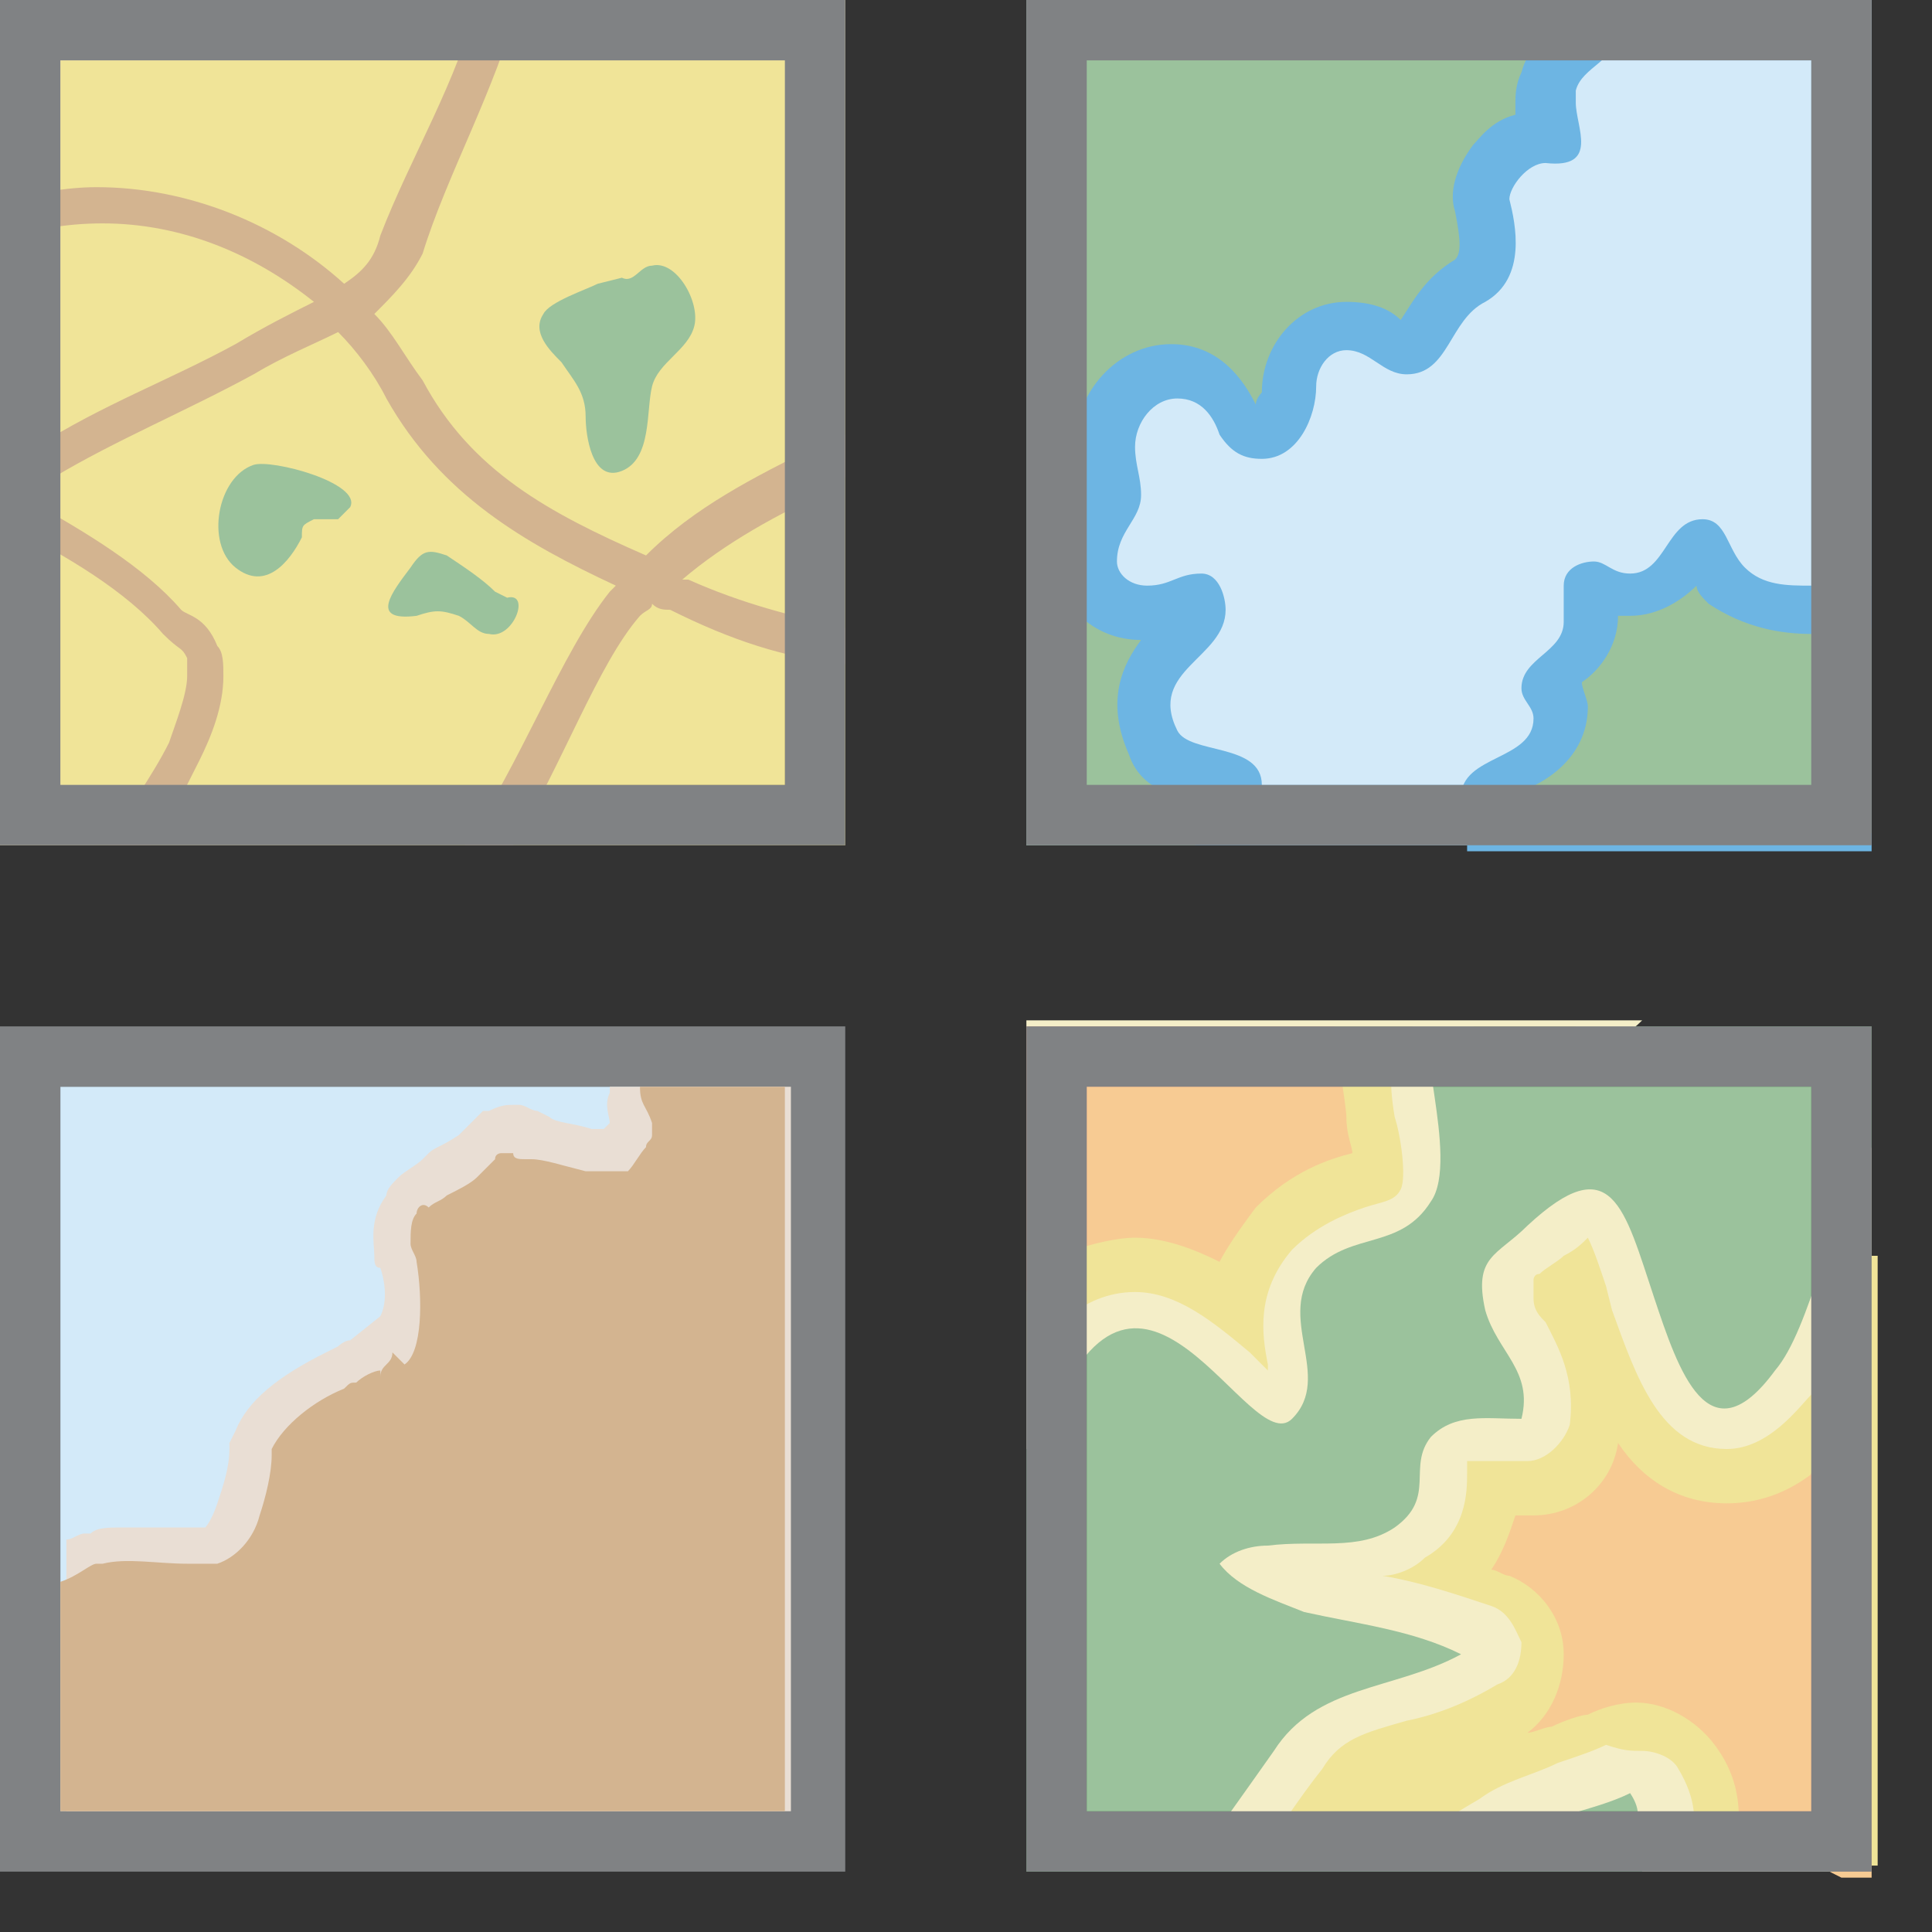 <?xml version="1.0" encoding="utf-8"?>
<!-- Generator: Adobe Illustrator 16.0.4, SVG Export Plug-In . SVG Version: 6.00 Build 0)  -->
<!DOCTYPE svg PUBLIC "-//W3C//DTD SVG 1.1//EN" "http://www.w3.org/Graphics/SVG/1.1/DTD/svg11.dtd">
<svg version="1.1" xmlns="http://www.w3.org/2000/svg" xmlns:xlink="http://www.w3.org/1999/xlink" x="0px" y="0px" width="32px"
	 height="32px" viewBox="0 0 32 32" enable-background="new 0 0 32 32" xml:space="preserve">
<rect x="0" y="0" width="32" height="32" fill="#333333" stroke="none"/>
<g id="Dark_Theme_1_" display="none">
	<rect x="-224" y="-256" display="inline" fill="#333333" width="544" height="736"/>
	
		<rect x="-256" y="-288" display="inline" fill="none" stroke="#808080" stroke-width="0.25" stroke-miterlimit="10" width="612" height="792"/>
</g>
<g id="LightTheme" display="none">
	<rect x="-224" y="-256" display="inline" fill="#F8F8F8" width="544" height="736"/>
	
		<rect x="-256" y="-288" display="inline" fill="none" stroke="#808080" stroke-width="0.25" stroke-miterlimit="10" width="612" height="792"/>
</g>
<g id="Hover" display="none">
	<rect x="-224" y="-256" display="inline" fill="#C5E5F9" width="544" height="736"/>
</g>
<g id="Selected" display="none">
	<rect x="-224" y="-256" display="inline" fill="#AADBFA" width="544" height="736"/>
</g>
<g id="Icon_Name">
</g>
<g id="Icons">
	<linearGradient id="SVGID_1_" gradientUnits="userSpaceOnUse" x1="0" y1="0" x2="14.001" y2="14.001">
		<stop  offset="0" style="stop-color:#FFFBE4"/>
		<stop  offset="1" style="stop-color:#EED865"/>
	</linearGradient>
	<polygon fill="url(#SVGID_1_)" points="14,14 0,14 0,0 14,0 14,14 	"/>
	<rect x="1" y="1" fill="#F0E498" width="12" height="12"/>
	<linearGradient id="SVGID_2_" gradientUnits="userSpaceOnUse" x1="17" y1="0" x2="31" y2="14">
		<stop  offset="0" style="stop-color:#DAEEFF"/>
		<stop  offset="0.978" style="stop-color:#8CD9FF"/>
	</linearGradient>
	<polygon fill="url(#SVGID_2_)" points="31,14 17,14 17,0 31,0 31,14 	"/>
	<rect x="18" y="1" fill="#D3EAF9" width="12" height="12"/>
	<polygon fill="#5FBA65" points="31,31 17,31 17,17 31,17 31,31 	"/>
	<g>
		<path fill="#9BC29C" d="M8.4,9.9c0.4-0.1,0.1,0.7-0.3,0.6c-0.2,0-0.3-0.2-0.5-0.3c-0.3-0.1-0.4-0.1-0.7,0
			c-0.8,0.1-0.4-0.4-0.1-0.8C7,9.1,7.1,9.1,7.4,9.2C7.7,9.4,8,9.6,8.2,9.8L8.4,9.9z"/>
		<path fill="#9BC29C" d="M9.9,4.7C9.7,4.8,9.1,5,9,5.2C8.8,5.5,9.1,5.8,9.3,6c0.2,0.3,0.4,0.5,0.4,0.9c0,0.3,0.1,1.1,0.6,0.9
			c0.5-0.2,0.4-1,0.5-1.4c0.1-0.4,0.6-0.6,0.7-1c0.1-0.4-0.3-1.1-0.7-1c-0.2,0-0.3,0.3-0.5,0.2L9.9,4.7z"/>
		<path fill="#9BC29C" d="M5.8,8.4C6,8,4.5,7.6,4.2,7.7C3.6,7.9,3.4,9,3.9,9.4c0.5,0.4,0.9-0.1,1.1-0.5C5,8.7,5,8.7,5.2,8.6
			c0.1,0,0.3,0,0.4,0L5.8,8.4z"/>
	</g>
	<rect x="18" y="18" fill="#9BC29C" width="12" height="12"/>
	<rect fill="none" width="32" height="32"/>
	<path fill="#D3B490" d="M14,10.4c-0.9-0.2-1.7-0.4-2.6-0.8c0,0-0.1,0-0.1,0c0.7-0.6,1.6-1.1,2.5-1.5C13.8,8,13.9,8,14,7.9V7.2
		c-0.1,0.1-0.3,0.1-0.5,0.2c-1,0.5-2,1-2.8,1.8C9.1,8.5,7.8,7.8,7,6.3C6.7,5.9,6.5,5.5,6.2,5.2c0.3-0.3,0.6-0.6,0.8-1
		C7.4,2.9,8.2,1.5,8.6,0H7.9C7.6,1.3,6.8,2.6,6.3,3.9C6.2,4.3,6,4.5,5.7,4.7c-1.1-1-2.6-1.6-4.1-1.6C1.1,3.1,0.5,3.2,0,3.4V4
		c0.5-0.2,1.1-0.3,1.7-0.3c1.3,0,2.5,0.5,3.5,1.3C4.8,5.2,4.4,5.4,3.9,5.7C2.8,6.3,1.7,6.7,0.6,7.4C0.3,7.5,0.2,7.7,0,7.8v1
		c0,0,0-0.1,0.1-0.1c1,0.5,2,1.1,2.6,1.8c0.3,0.3,0.3,0.2,0.4,0.4c0,0.1,0,0.2,0,0.3c0,0.3-0.2,0.8-0.3,1.1c-0.3,0.6-0.7,1.1-1,1.7
		h0.7c0.3-0.4,0.5-0.8,0.8-1.4c0.2-0.4,0.4-0.9,0.4-1.4c0-0.2,0-0.4-0.1-0.5c-0.2-0.5-0.5-0.5-0.6-0.6C2.4,9.4,1.4,8.8,0.5,8.3
		C0.6,8.1,0.7,8,0.9,7.9c1-0.6,2.2-1.1,3.3-1.7c0.5-0.3,1-0.5,1.4-0.7c0.3,0.3,0.6,0.7,0.8,1.1C7.3,8.2,8.7,9,10.2,9.7
		c0,0-0.1,0.1-0.1,0.1c-0.8,1-1.5,2.9-2.4,4.2h0.8c0.8-1.3,1.4-3,2.1-3.8c0.1-0.1,0.2-0.1,0.2-0.2c0.1,0.1,0.2,0.1,0.3,0.1
		c1,0.5,1.9,0.8,2.9,0.9V10.4z"/>
	<path fill="#808284" d="M0,0v14h14V0H0z M13,13H1V1h12V13z"/>
	<path fill="#6DB5E3" d="M17,0v14h3.7c0-0.1,0.1-0.2,0.1-0.3c0.1-0.2,0.1-0.4,0.1-0.7c0-0.7-1.2-0.5-1.4-0.9c-0.5-1,0.8-1.2,0.8-2
		c0-0.2-0.1-0.6-0.4-0.6c-0.4,0-0.5,0.2-0.9,0.2c-0.3,0-0.5-0.2-0.5-0.4c0-0.5,0.4-0.7,0.4-1.1c0-0.3-0.1-0.5-0.1-0.8
		c0-0.4,0.3-0.8,0.7-0.8c0.4,0,0.6,0.3,0.7,0.6c0.2,0.3,0.4,0.4,0.7,0.4c0.6,0,0.9-0.7,0.9-1.2c0-0.3,0.2-0.6,0.5-0.6
		c0.4,0,0.6,0.4,1,0.4c0.7,0,0.7-0.9,1.3-1.2c0.7-0.4,0.5-1.3,0.4-1.7c0-0.2,0.3-0.6,0.6-0.6c0.9,0.1,0.5-0.6,0.5-1
		c0-0.1,0-0.1,0-0.2c0.1-0.4,0.7-0.5,0.7-1c0-0.3-0.2-0.5-0.3-0.7H17z M30.8,9.7H30c-0.4,0-0.8,0-1.1-0.3c-0.3-0.3-0.3-0.8-0.7-0.8
		c-0.6,0-0.6,0.9-1.2,0.9c-0.3,0-0.4-0.2-0.6-0.2c-0.2,0-0.5,0.1-0.5,0.4v0.6c0,0.5-0.7,0.6-0.7,1.1c0,0.2,0.2,0.3,0.2,0.5
		c0,0.7-1.2,0.6-1.2,1.3c0,0.2,0.1,0.4,0.1,0.6v0c0,0.1,0,0.2,0,0.3H31V9.7C30.9,9.7,30.8,9.7,30.8,9.7z"/>
	<path fill="#9BC29C" d="M17,0v14h2.8c0-0.2,0.1-0.4,0.2-0.6c0,0,0,0,0-0.1c0,0,0,0-0.1,0c-0.4-0.1-1-0.2-1.2-0.8
		c-0.4-0.9-0.1-1.5,0.2-1.9c-0.8,0-1.4-0.6-1.4-1.3c0-0.5,0.2-0.8,0.3-1c0-0.1,0.1-0.1,0.1-0.1c0,0,0-0.1,0-0.2
		c0-0.1-0.1-0.3-0.1-0.6c0-0.9,0.7-1.7,1.6-1.7c0.8,0,1.2,0.6,1.4,1c0-0.1,0.1-0.2,0.1-0.2c0-0.8,0.6-1.5,1.4-1.5
		c0.4,0,0.7,0.1,0.9,0.3c0,0,0,0,0,0c0.2-0.3,0.4-0.7,0.9-1c0.1-0.1,0.1-0.3,0-0.8c-0.1-0.3,0-0.7,0.3-1.1c0.1-0.1,0.3-0.4,0.7-0.5
		c0-0.1,0-0.1,0-0.2c0-0.1,0-0.3,0.1-0.5c0.1-0.4,0.4-0.6,0.6-0.8c-0.1-0.1-0.2-0.4-0.2-0.6H17z M30.8,10.5H30
		c-0.5,0-1.1-0.1-1.7-0.5c-0.1-0.1-0.2-0.2-0.2-0.3c-0.2,0.2-0.6,0.5-1.1,0.5c-0.1,0-0.1,0-0.2,0c0,0.5-0.3,0.9-0.6,1.1
		c0,0.1,0.1,0.3,0.1,0.4c0,0.9-0.8,1.3-1.1,1.4c0,0,0,0-0.1,0c0,0.1,0,0.2,0.1,0.4c0,0,0,0.1,0,0.3H31v-3.4
		C30.9,10.6,30.8,10.5,30.8,10.5z"/>
	<path fill="#F4EEC8" d="M17,17v7c0.2,0,0.3-0.2,0.4-0.5c1.5-3.7,3.3,0.7,4,0c0.7-0.7-0.3-1.7,0.4-2.5c0.6-0.6,1.4-0.3,1.9-1.1
		c0.5-0.7-0.4-3.1,0.2-2.4c1.2-0.1,2.4,0.3,3.3-0.6H17z"/>
	<path fill="#F0E498" d="M17,22.7c0.3-0.6,0.9-1.3,1.8-1.3c0.7,0,1.3,0.5,1.9,1l0.2,0.2c0,0,0,0,0.1,0.1c0,0,0,0,0-0.1
		c-0.1-0.5-0.2-1.2,0.4-1.9c0.4-0.4,0.9-0.6,1.2-0.7c0.3-0.1,0.5-0.1,0.6-0.3c0.1-0.2,0-0.9-0.1-1.2c-0.1-0.6-0.1-1.1,0.2-1.4
		c0,0,0,0,0.1-0.1H17V22.7z M24.4,17c0,0,0.1,0.1,0.1,0.1c0.3,0.3,0.5,0.4,0.7,0.4c0.3,0,0.6-0.2,0.9-0.5H24.4z"/>
	<path fill="#F7CB93" d="M20.2,20.9c-0.4-0.2-0.9-0.4-1.4-0.4c-0.3,0-0.7,0.1-1,0.2c0,0-0.5-0.1-0.8,0.7c0,0.1,0-4.4,0-4.4h5.1
		c0,0.2,0.2,1.3,0.2,1.5c0,0.3,0.1,0.5,0.1,0.6c-0.4,0.1-1,0.3-1.6,0.9C20.5,20.4,20.3,20.7,20.2,20.9L20.2,20.9z"/>
	<path fill="#F4EEC8" d="M31,19c-0.7,1.1-1,3-1.6,3.7c-1.1,1.5-1.6,0-2-1.2c-0.5-1.5-0.7-2.5-2.1-1.2c-0.5,0.5-0.9,0.5-0.7,1.4
		c0.2,0.7,0.8,1,0.6,1.8c-0.6,0-1.1-0.1-1.5,0.3c-0.4,0.5,0.1,1-0.6,1.5c-0.6,0.4-1.3,0.2-2.1,0.3c-0.3,0-0.6,0.1-0.8,0.3
		c0.3,0.4,0.9,0.6,1.4,0.8c0.9,0.2,1.8,0.3,2.6,0.7c-1.1,0.6-2.4,0.5-3.1,1.6c-0.5,0.7-0.9,1.3-1.4,1.9h4.5c0.2-0.1,0.5-0.3,0.7-0.4
		c0.6-0.4,1.5-0.5,2.1-0.8c0.4,0.6-0.3,0.7,0.1,1.2c0,0,0.1,0,0.1,0.1H31V19z"/>
	<path fill="#F0E498" d="M31,20.8c-0.1,0.2-0.1,0.4-0.2,0.5c-0.2,0.8-0.5,1.4-0.8,1.8c-0.2,0.2-0.7,0.9-1.4,0.9
		c-1.1,0-1.5-1.2-1.9-2.3l-0.1-0.4c-0.1-0.3-0.2-0.6-0.3-0.8c-0.1,0.1-0.2,0.2-0.4,0.3c-0.1,0.1-0.3,0.2-0.4,0.3
		c-0.1,0-0.1,0.1-0.1,0.1c0,0,0,0,0,0c0,0,0,0.1,0,0.3c0,0.2,0.1,0.3,0.2,0.4c0.2,0.4,0.5,0.9,0.4,1.7c-0.1,0.3-0.4,0.6-0.7,0.6
		c-0.2,0-0.3,0-0.6,0c-0.3,0-0.3,0-0.4,0c0,0,0,0.1,0,0.2c0,0.3,0,1-0.7,1.4c-0.2,0.2-0.5,0.3-0.7,0.3c0.6,0.1,1.2,0.3,1.8,0.5
		c0.3,0.1,0.4,0.4,0.5,0.6c0,0.3-0.1,0.6-0.4,0.7c-0.5,0.3-1,0.5-1.5,0.6c-0.7,0.2-1.1,0.3-1.4,0.8c-0.4,0.5-0.7,1-1.1,1.5h1.9
		c0.6-0.2,1.1-0.6,1.8-1c0.4-0.3,0.9-0.4,1.3-0.6c0.3-0.1,0.6-0.2,0.8-0.3C26.9,29,27,29,27.2,29c0.2,0,0.5,0.1,0.6,0.3
		c0.3,0.5,0.3,0.9,0.2,1.2c0.1,0,0.2,0.1,0.3,0.1c0.2,0.1,0.4,0.1,0.6,0.2c0,0,0.1,0.1,0.2,0.1h2V20.8z"/>
	<path fill="#F7CB93" d="M31,23.1c-0.1,0.2-0.2,0.4-0.3,0.6c-0.6,0.8-1.3,1.2-2.1,1.2c-0.8,0-1.4-0.4-1.8-1v0
		c-0.1,0.7-0.7,1.2-1.4,1.2c-0.1,0-0.2,0-0.3,0c-0.1,0.3-0.2,0.6-0.4,0.9c0.1,0,0.2,0.1,0.3,0.1c0.5,0.2,0.9,0.7,0.9,1.3
		c0,0.5-0.2,1-0.6,1.3c0.1,0,0.3-0.1,0.4-0.1c0.2-0.1,0.5-0.2,0.6-0.2c0.2-0.1,0.5-0.2,0.8-0.2c0.5,0,1,0.3,1.3,0.7
		c0.3,0.4,0.4,0.8,0.4,1.2c0.1,0.1,0.3,0.1,0.4,0.2c0.2,0.1,0.5,0.3,0.8,0.5c0.1,0.1,0.3,0.2,0.5,0.3H31V23.1z"/>
	<path fill="#FFAD8C" d="M17,17c0,0,0,4.5,0,4.4c0.3-0.8,0.8-0.7,0.8-0.7c0.1,0,0.1,0,0.2-0.1V18h4.2c-0.1-0.4-0.1-0.8-0.1-1H17z
		 M30.7,23.7c-0.2,0.3-0.4,0.5-0.7,0.7V30h-1.2c0,0,0,0,0,0c0.1,0.1,0.3,0.1,0.4,0.2c0.2,0.1,0.5,0.3,0.8,0.5
		c0.1,0.1,0.3,0.2,0.5,0.3H31v-7.9C30.9,23.3,30.8,23.5,30.7,23.7z"/>
	<path fill="#808284" d="M17,0v14h14V0H17z M30,13H18V1h12V13z"/>
	<path fill="#808284" d="M17,17v14h14V17H17z M30,30H18V18h12V30z"/>
	<path fill="#808284" d="M0,17v14h14V17H0z M13,30H1V18h12V30z"/>
	<rect x="1" y="18" fill="#D3EAF9" width="12" height="12"/>
	<path fill-rule="evenodd" clip-rule="evenodd" fill="#E9DED4" d="M10.1,18.6C10.1,18.6,10.1,18.6,10.1,18.6
		C10.1,18.6,10.1,18.6,10.1,18.6L10,18.7c0,0,0,0,0,0c-0.1,0-0.1,0-0.2,0c-0.3-0.1-0.6-0.1-0.7-0.2l-0.2-0.1c-0.1,0-0.2-0.1-0.3-0.1
		l-0.1,0h0c-0.1,0-0.2,0-0.4,0.1l-0.1,0l0,0l-0.1,0.1l0,0l0,0c-0.1,0.1-0.1,0.1-0.2,0.2c0,0,0,0-0.1,0.1C7.3,19,7.2,19,7.1,19.1
		L7,19.2c-0.1,0.1-0.3,0.2-0.4,0.3c-0.1,0.1-0.2,0.2-0.2,0.3c-0.3,0.4-0.2,0.8-0.2,1c0,0.1,0,0.2,0.1,0.2c0.1,0.3,0.1,0.6,0,0.8
		l-0.5,0.4c-0.1,0-0.2,0.1-0.2,0.1l-0.2,0.1c-0.8,0.4-1.3,0.8-1.5,1.3l-0.1,0.2l0,0.1c0,0.3-0.1,0.6-0.2,0.9
		c-0.1,0.3-0.2,0.4-0.2,0.4c0,0-0.1,0-0.2,0c-0.1,0-0.1,0-0.2,0l-0.3,0c-0.2,0-0.5,0-0.7,0c-0.2,0-0.4,0-0.5,0.1l-0.1,0l0,0
		c-0.1,0-0.2,0.1-0.3,0.1l0,0.2V30h12V18v0h-3l0,0.1C10,18.3,10.1,18.5,10.1,18.6z"/>
	<path fill="#D3B490" d="M10.6,18c0,0.3,0.1,0.3,0.2,0.6c0,0,0,0.1,0,0.2c0,0,0,0,0,0c0,0.1-0.1,0.1-0.1,0.2
		c-0.1,0.1-0.2,0.3-0.3,0.4c0,0,0,0,0,0c0,0-0.1,0-0.2,0c-0.1,0-0.2,0-0.4,0c0,0-0.1,0-0.1,0c-0.4-0.1-0.7-0.2-0.9-0.2c0,0,0,0,0,0
		c0,0,0,0,0,0c0,0,0,0-0.1,0c-0.1,0-0.2,0-0.2-0.1c-0.1,0-0.2,0-0.2,0c0,0-0.1,0-0.1,0.1c0,0-0.1,0.1-0.1,0.1
		c-0.1,0.1-0.1,0.1-0.2,0.2c-0.1,0.1-0.3,0.2-0.5,0.3c-0.1,0.1-0.2,0.1-0.3,0.2C7,19.9,6.9,20,6.9,20.1c-0.1,0.1-0.1,0.3-0.1,0.5
		c0,0.1,0.1,0.2,0.1,0.3c0.1,0.6,0.1,1.5-0.2,1.7c0,0-0.1-0.1-0.1-0.1h0h0c0,0,0,0,0,0c0,0-0.1-0.1-0.1-0.1c0,0.2-0.2,0.2-0.2,0.4
		c0,0,0,0,0-0.1c-0.1,0-0.3,0.1-0.4,0.2c-0.1,0-0.1,0-0.2,0.1c-0.5,0.2-1,0.6-1.2,1c0,0,0,0.1,0,0.1c0,0.3-0.1,0.7-0.2,1
		c-0.1,0.4-0.4,0.7-0.7,0.8c-0.2,0-0.3,0-0.5,0c-0.5,0-1-0.1-1.4,0c0,0-0.1,0-0.1,0c-0.1,0-0.3,0.2-0.6,0.3V30h12V18H10.6z
		 M8.5,19.8C8.5,19.8,8.5,19.8,8.5,19.8C8.5,19.8,8.5,19.8,8.5,19.8C8.5,19.8,8.5,19.8,8.5,19.8L8.5,19.8
		C8.5,19.8,8.5,19.8,8.5,19.8z M11.8,20.2C11.8,20.2,11.8,20.3,11.8,20.2C11.8,20.3,11.8,20.3,11.8,20.2
		C11.8,20.2,11.8,20.2,11.8,20.2C11.8,20.2,11.8,20.2,11.8,20.2z"/>
</g>
</svg>
